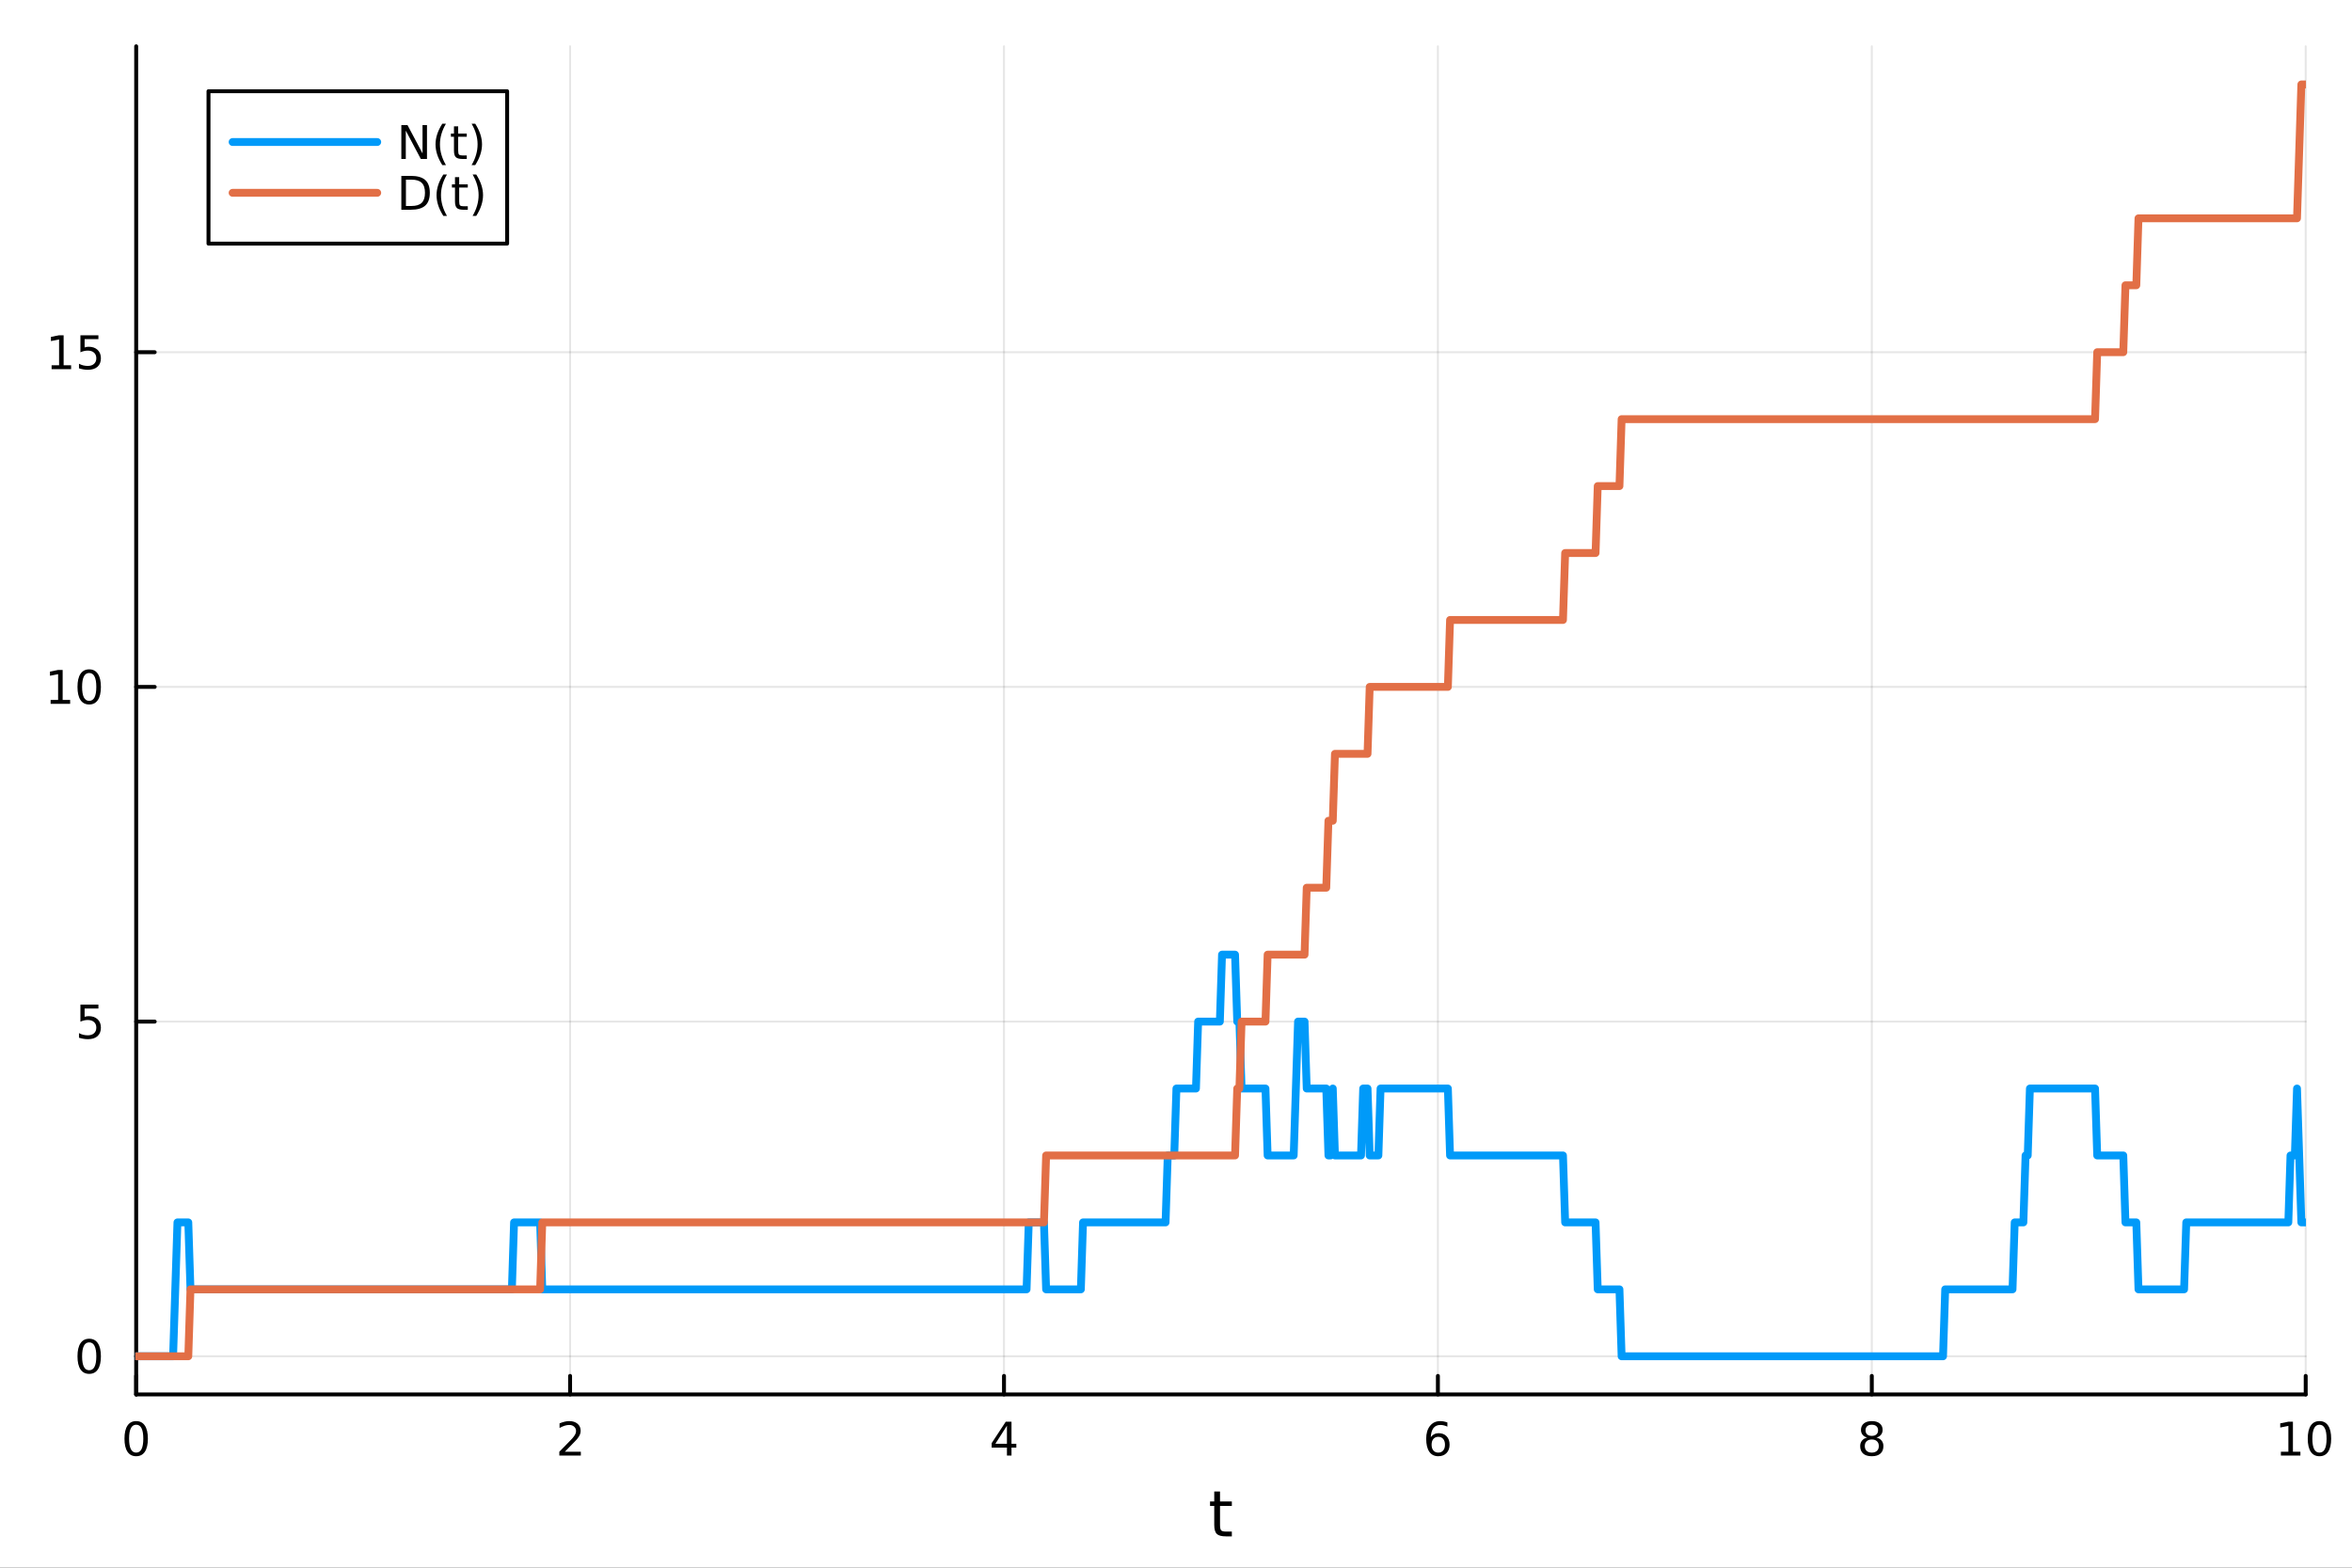 <?xml version="1.0" encoding="utf-8"?>
<svg xmlns="http://www.w3.org/2000/svg" xmlns:xlink="http://www.w3.org/1999/xlink" width="600" height="400" viewBox="0 0 2400 1600">
<rect x="0" y="0" width="2400" height="1600" fill="#333333" stroke="none"/>
<defs>
  <clipPath id="clip130">
    <rect x="0" y="0" width="2400" height="1600"/>
  </clipPath>
</defs>
<path clip-path="url(#clip130)" d="M0 1600 L2400 1600 L2400 0 L0 0  Z" fill="#ffffff" fill-rule="evenodd" fill-opacity="1"/>
<defs>
  <clipPath id="clip131">
    <rect x="480" y="0" width="1681" height="1600"/>
  </clipPath>
</defs>
<path clip-path="url(#clip130)" d="M138.959 1423.18 L2352.76 1423.18 L2352.76 47.244 L138.959 47.244  Z" fill="#ffffff" fill-rule="evenodd" fill-opacity="1"/>
<defs>
  <clipPath id="clip132">
    <rect x="138" y="47" width="2215" height="1377"/>
  </clipPath>
</defs>
<polyline clip-path="url(#clip132)" style="stroke:#000000; stroke-linecap:round; stroke-linejoin:round; stroke-width:2; stroke-opacity:0.1; fill:none" points="138.959,1423.18 138.959,47.244 "/>
<polyline clip-path="url(#clip132)" style="stroke:#000000; stroke-linecap:round; stroke-linejoin:round; stroke-width:2; stroke-opacity:0.1; fill:none" points="581.719,1423.18 581.719,47.244 "/>
<polyline clip-path="url(#clip132)" style="stroke:#000000; stroke-linecap:round; stroke-linejoin:round; stroke-width:2; stroke-opacity:0.1; fill:none" points="1024.48,1423.18 1024.48,47.244 "/>
<polyline clip-path="url(#clip132)" style="stroke:#000000; stroke-linecap:round; stroke-linejoin:round; stroke-width:2; stroke-opacity:0.1; fill:none" points="1467.24,1423.18 1467.24,47.244 "/>
<polyline clip-path="url(#clip132)" style="stroke:#000000; stroke-linecap:round; stroke-linejoin:round; stroke-width:2; stroke-opacity:0.1; fill:none" points="1910,1423.18 1910,47.244 "/>
<polyline clip-path="url(#clip132)" style="stroke:#000000; stroke-linecap:round; stroke-linejoin:round; stroke-width:2; stroke-opacity:0.1; fill:none" points="2352.76,1423.18 2352.76,47.244 "/>
<polyline clip-path="url(#clip132)" style="stroke:#000000; stroke-linecap:round; stroke-linejoin:round; stroke-width:2; stroke-opacity:0.1; fill:none" points="138.959,1384.24 2352.76,1384.24 "/>
<polyline clip-path="url(#clip132)" style="stroke:#000000; stroke-linecap:round; stroke-linejoin:round; stroke-width:2; stroke-opacity:0.1; fill:none" points="138.959,1042.65 2352.76,1042.65 "/>
<polyline clip-path="url(#clip132)" style="stroke:#000000; stroke-linecap:round; stroke-linejoin:round; stroke-width:2; stroke-opacity:0.1; fill:none" points="138.959,701.053 2352.76,701.053 "/>
<polyline clip-path="url(#clip132)" style="stroke:#000000; stroke-linecap:round; stroke-linejoin:round; stroke-width:2; stroke-opacity:0.1; fill:none" points="138.959,359.46 2352.76,359.46 "/>
<polyline clip-path="url(#clip130)" style="stroke:#000000; stroke-linecap:round; stroke-linejoin:round; stroke-width:4; stroke-opacity:1; fill:none" points="138.959,1423.18 2352.76,1423.18 "/>
<polyline clip-path="url(#clip130)" style="stroke:#000000; stroke-linecap:round; stroke-linejoin:round; stroke-width:4; stroke-opacity:1; fill:none" points="138.959,1423.18 138.959,1404.28 "/>
<polyline clip-path="url(#clip130)" style="stroke:#000000; stroke-linecap:round; stroke-linejoin:round; stroke-width:4; stroke-opacity:1; fill:none" points="581.719,1423.18 581.719,1404.28 "/>
<polyline clip-path="url(#clip130)" style="stroke:#000000; stroke-linecap:round; stroke-linejoin:round; stroke-width:4; stroke-opacity:1; fill:none" points="1024.48,1423.18 1024.48,1404.28 "/>
<polyline clip-path="url(#clip130)" style="stroke:#000000; stroke-linecap:round; stroke-linejoin:round; stroke-width:4; stroke-opacity:1; fill:none" points="1467.24,1423.18 1467.24,1404.28 "/>
<polyline clip-path="url(#clip130)" style="stroke:#000000; stroke-linecap:round; stroke-linejoin:round; stroke-width:4; stroke-opacity:1; fill:none" points="1910,1423.18 1910,1404.28 "/>
<polyline clip-path="url(#clip130)" style="stroke:#000000; stroke-linecap:round; stroke-linejoin:round; stroke-width:4; stroke-opacity:1; fill:none" points="2352.76,1423.18 2352.76,1404.28 "/>
<path clip-path="url(#clip130)" d="M138.959 1454.1 Q135.348 1454.1 133.52 1457.66 Q131.714 1461.2 131.714 1468.33 Q131.714 1475.44 133.52 1479.01 Q135.348 1482.55 138.959 1482.55 Q142.594 1482.55 144.399 1479.01 Q146.228 1475.44 146.228 1468.33 Q146.228 1461.2 144.399 1457.66 Q142.594 1454.1 138.959 1454.1 M138.959 1450.39 Q144.77 1450.39 147.825 1455 Q150.904 1459.58 150.904 1468.33 Q150.904 1477.06 147.825 1481.67 Q144.77 1486.25 138.959 1486.25 Q133.149 1486.25 130.071 1481.67 Q127.015 1477.06 127.015 1468.33 Q127.015 1459.58 130.071 1455 Q133.149 1450.39 138.959 1450.39 Z" fill="#000000" fill-rule="nonzero" fill-opacity="1" /><path clip-path="url(#clip130)" d="M576.372 1481.64 L592.691 1481.64 L592.691 1485.58 L570.747 1485.58 L570.747 1481.64 Q573.409 1478.89 577.992 1474.26 Q582.598 1469.61 583.779 1468.27 Q586.024 1465.74 586.904 1464.01 Q587.807 1462.25 587.807 1460.56 Q587.807 1457.8 585.862 1456.07 Q583.941 1454.33 580.839 1454.33 Q578.64 1454.33 576.186 1455.09 Q573.756 1455.86 570.978 1457.41 L570.978 1452.69 Q573.802 1451.55 576.256 1450.97 Q578.709 1450.39 580.747 1450.39 Q586.117 1450.39 589.311 1453.08 Q592.506 1455.77 592.506 1460.26 Q592.506 1462.39 591.696 1464.31 Q590.908 1466.2 588.802 1468.8 Q588.223 1469.47 585.121 1472.69 Q582.02 1475.88 576.372 1481.64 Z" fill="#000000" fill-rule="nonzero" fill-opacity="1" /><path clip-path="url(#clip130)" d="M1027.49 1455.09 L1015.68 1473.54 L1027.49 1473.54 L1027.49 1455.09 M1026.26 1451.02 L1032.14 1451.02 L1032.14 1473.54 L1037.07 1473.54 L1037.07 1477.43 L1032.14 1477.43 L1032.14 1485.58 L1027.49 1485.58 L1027.49 1477.43 L1011.89 1477.43 L1011.89 1472.92 L1026.26 1451.02 Z" fill="#000000" fill-rule="nonzero" fill-opacity="1" /><path clip-path="url(#clip130)" d="M1467.64 1466.44 Q1464.49 1466.44 1462.64 1468.59 Q1460.81 1470.74 1460.81 1474.49 Q1460.81 1478.22 1462.64 1480.39 Q1464.49 1482.55 1467.64 1482.55 Q1470.79 1482.55 1472.62 1480.39 Q1474.47 1478.22 1474.47 1474.49 Q1474.47 1470.74 1472.62 1468.59 Q1470.79 1466.44 1467.64 1466.44 M1476.92 1451.78 L1476.92 1456.04 Q1475.17 1455.21 1473.36 1454.77 Q1471.58 1454.33 1469.82 1454.33 Q1465.19 1454.33 1462.74 1457.45 Q1460.3 1460.58 1459.96 1466.9 Q1461.32 1464.89 1463.38 1463.82 Q1465.44 1462.73 1467.92 1462.73 Q1473.13 1462.73 1476.14 1465.9 Q1479.17 1469.05 1479.17 1474.49 Q1479.17 1479.82 1476.02 1483.03 Q1472.87 1486.25 1467.64 1486.25 Q1461.65 1486.25 1458.48 1481.67 Q1455.3 1477.06 1455.3 1468.33 Q1455.3 1460.14 1459.19 1455.28 Q1463.08 1450.39 1469.63 1450.39 Q1471.39 1450.39 1473.17 1450.74 Q1474.98 1451.09 1476.92 1451.78 Z" fill="#000000" fill-rule="nonzero" fill-opacity="1" /><path clip-path="url(#clip130)" d="M1910 1469.17 Q1906.66 1469.17 1904.74 1470.95 Q1902.84 1472.73 1902.84 1475.86 Q1902.84 1478.98 1904.74 1480.77 Q1906.66 1482.55 1910 1482.55 Q1913.33 1482.55 1915.25 1480.77 Q1917.17 1478.96 1917.17 1475.86 Q1917.17 1472.73 1915.25 1470.95 Q1913.35 1469.17 1910 1469.17 M1905.32 1467.18 Q1902.31 1466.44 1900.62 1464.38 Q1898.96 1462.32 1898.96 1459.35 Q1898.96 1455.21 1901.89 1452.8 Q1904.86 1450.39 1910 1450.39 Q1915.16 1450.39 1918.1 1452.8 Q1921.04 1455.21 1921.04 1459.35 Q1921.04 1462.32 1919.35 1464.38 Q1917.68 1466.44 1914.7 1467.18 Q1918.08 1467.96 1919.95 1470.26 Q1921.85 1472.55 1921.85 1475.86 Q1921.85 1480.88 1918.77 1483.57 Q1915.71 1486.25 1910 1486.25 Q1904.28 1486.25 1901.2 1483.57 Q1898.14 1480.88 1898.14 1475.86 Q1898.14 1472.55 1900.04 1470.26 Q1901.94 1467.96 1905.32 1467.18 M1903.61 1459.79 Q1903.61 1462.48 1905.27 1463.98 Q1906.96 1465.49 1910 1465.49 Q1913.01 1465.49 1914.7 1463.98 Q1916.41 1462.48 1916.41 1459.79 Q1916.41 1457.11 1914.7 1455.6 Q1913.01 1454.1 1910 1454.1 Q1906.96 1454.1 1905.27 1455.6 Q1903.61 1457.11 1903.61 1459.79 Z" fill="#000000" fill-rule="nonzero" fill-opacity="1" /><path clip-path="url(#clip130)" d="M2327.44 1481.64 L2335.08 1481.64 L2335.08 1455.28 L2326.77 1456.95 L2326.77 1452.69 L2335.04 1451.02 L2339.71 1451.02 L2339.71 1481.64 L2347.35 1481.64 L2347.35 1485.58 L2327.44 1485.58 L2327.44 1481.64 Z" fill="#000000" fill-rule="nonzero" fill-opacity="1" /><path clip-path="url(#clip130)" d="M2366.8 1454.1 Q2363.18 1454.1 2361.36 1457.66 Q2359.55 1461.2 2359.55 1468.33 Q2359.55 1475.44 2361.36 1479.01 Q2363.18 1482.55 2366.8 1482.55 Q2370.43 1482.55 2372.23 1479.01 Q2374.06 1475.44 2374.06 1468.33 Q2374.06 1461.2 2372.23 1457.66 Q2370.43 1454.1 2366.8 1454.1 M2366.8 1450.39 Q2372.61 1450.39 2375.66 1455 Q2378.74 1459.58 2378.74 1468.33 Q2378.74 1477.06 2375.66 1481.67 Q2372.61 1486.25 2366.8 1486.25 Q2360.99 1486.25 2357.91 1481.67 Q2354.85 1477.06 2354.85 1468.33 Q2354.85 1459.58 2357.91 1455 Q2360.99 1450.39 2366.8 1450.39 Z" fill="#000000" fill-rule="nonzero" fill-opacity="1" /><path clip-path="url(#clip130)" d="M1244.92 1522.27 L1244.92 1532.4 L1256.98 1532.4 L1256.98 1536.95 L1244.92 1536.95 L1244.92 1556.3 Q1244.92 1560.66 1246.1 1561.9 Q1247.31 1563.14 1250.97 1563.14 L1256.98 1563.14 L1256.98 1568.04 L1250.97 1568.04 Q1244.19 1568.04 1241.61 1565.53 Q1239.03 1562.98 1239.03 1556.3 L1239.03 1536.95 L1234.73 1536.95 L1234.73 1532.4 L1239.03 1532.4 L1239.03 1522.27 L1244.92 1522.27 Z" fill="#000000" fill-rule="nonzero" fill-opacity="1" /><polyline clip-path="url(#clip130)" style="stroke:#000000; stroke-linecap:round; stroke-linejoin:round; stroke-width:4; stroke-opacity:1; fill:none" points="138.959,1423.18 138.959,47.244 "/>
<polyline clip-path="url(#clip130)" style="stroke:#000000; stroke-linecap:round; stroke-linejoin:round; stroke-width:4; stroke-opacity:1; fill:none" points="138.959,1384.24 157.857,1384.24 "/>
<polyline clip-path="url(#clip130)" style="stroke:#000000; stroke-linecap:round; stroke-linejoin:round; stroke-width:4; stroke-opacity:1; fill:none" points="138.959,1042.65 157.857,1042.65 "/>
<polyline clip-path="url(#clip130)" style="stroke:#000000; stroke-linecap:round; stroke-linejoin:round; stroke-width:4; stroke-opacity:1; fill:none" points="138.959,701.053 157.857,701.053 "/>
<polyline clip-path="url(#clip130)" style="stroke:#000000; stroke-linecap:round; stroke-linejoin:round; stroke-width:4; stroke-opacity:1; fill:none" points="138.959,359.46 157.857,359.46 "/>
<path clip-path="url(#clip130)" d="M91.015 1370.04 Q87.404 1370.04 85.575 1373.6 Q83.77 1377.14 83.77 1384.27 Q83.77 1391.38 85.575 1394.94 Q87.404 1398.49 91.015 1398.49 Q94.649 1398.49 96.455 1394.94 Q98.284 1391.38 98.284 1384.27 Q98.284 1377.14 96.455 1373.6 Q94.649 1370.04 91.015 1370.04 M91.015 1366.33 Q96.825 1366.33 99.881 1370.94 Q102.959 1375.52 102.959 1384.27 Q102.959 1393 99.881 1397.61 Q96.825 1402.19 91.015 1402.19 Q85.205 1402.19 82.126 1397.61 Q79.071 1393 79.071 1384.27 Q79.071 1375.52 82.126 1370.94 Q85.205 1366.33 91.015 1366.33 Z" fill="#000000" fill-rule="nonzero" fill-opacity="1" /><path clip-path="url(#clip130)" d="M82.057 1025.37 L100.413 1025.37 L100.413 1029.3 L86.339 1029.3 L86.339 1037.77 Q87.358 1037.43 88.376 1037.26 Q89.395 1037.08 90.413 1037.08 Q96.2 1037.08 99.58 1040.25 Q102.959 1043.42 102.959 1048.84 Q102.959 1054.42 99.487 1057.52 Q96.015 1060.6 89.696 1060.6 Q87.52 1060.6 85.251 1060.23 Q83.006 1059.86 80.598 1059.12 L80.598 1054.42 Q82.682 1055.55 84.904 1056.11 Q87.126 1056.66 89.603 1056.66 Q93.608 1056.66 95.946 1054.56 Q98.284 1052.45 98.284 1048.84 Q98.284 1045.23 95.946 1043.12 Q93.608 1041.01 89.603 1041.01 Q87.728 1041.01 85.853 1041.43 Q84.001 1041.85 82.057 1042.73 L82.057 1025.37 Z" fill="#000000" fill-rule="nonzero" fill-opacity="1" /><path clip-path="url(#clip130)" d="M51.663 714.398 L59.302 714.398 L59.302 688.032 L50.992 689.699 L50.992 685.439 L59.256 683.773 L63.932 683.773 L63.932 714.398 L71.571 714.398 L71.571 718.333 L51.663 718.333 L51.663 714.398 Z" fill="#000000" fill-rule="nonzero" fill-opacity="1" /><path clip-path="url(#clip130)" d="M91.015 686.851 Q87.404 686.851 85.575 690.416 Q83.77 693.958 83.77 701.087 Q83.77 708.194 85.575 711.759 Q87.404 715.3 91.015 715.3 Q94.649 715.3 96.455 711.759 Q98.284 708.194 98.284 701.087 Q98.284 693.958 96.455 690.416 Q94.649 686.851 91.015 686.851 M91.015 683.148 Q96.825 683.148 99.881 687.754 Q102.959 692.337 102.959 701.087 Q102.959 709.814 99.881 714.421 Q96.825 719.004 91.015 719.004 Q85.205 719.004 82.126 714.421 Q79.071 709.814 79.071 701.087 Q79.071 692.337 82.126 687.754 Q85.205 683.148 91.015 683.148 Z" fill="#000000" fill-rule="nonzero" fill-opacity="1" /><path clip-path="url(#clip130)" d="M52.659 372.805 L60.298 372.805 L60.298 346.439 L51.987 348.106 L51.987 343.847 L60.251 342.18 L64.927 342.18 L64.927 372.805 L72.566 372.805 L72.566 376.74 L52.659 376.74 L52.659 372.805 Z" fill="#000000" fill-rule="nonzero" fill-opacity="1" /><path clip-path="url(#clip130)" d="M82.057 342.18 L100.413 342.18 L100.413 346.115 L86.339 346.115 L86.339 354.587 Q87.358 354.24 88.376 354.078 Q89.395 353.893 90.413 353.893 Q96.2 353.893 99.58 357.064 Q102.959 360.235 102.959 365.652 Q102.959 371.231 99.487 374.333 Q96.015 377.411 89.696 377.411 Q87.52 377.411 85.251 377.041 Q83.006 376.67 80.598 375.93 L80.598 371.231 Q82.682 372.365 84.904 372.92 Q87.126 373.476 89.603 373.476 Q93.608 373.476 95.946 371.37 Q98.284 369.263 98.284 365.652 Q98.284 362.041 95.946 359.934 Q93.608 357.828 89.603 357.828 Q87.728 357.828 85.853 358.245 Q84.001 358.661 82.057 359.541 L82.057 342.18 Z" fill="#000000" fill-rule="nonzero" fill-opacity="1" /><polyline clip-path="url(#clip132)" style="stroke:#009af9; stroke-linecap:round; stroke-linejoin:round; stroke-width:8; stroke-opacity:1; fill:none" points="138.959,1384.24 141.175,1384.24 143.391,1384.24 145.607,1384.24 147.823,1384.24 150.04,1384.24 152.256,1384.24 154.472,1384.24 156.688,1384.24 158.904,1384.24 161.12,1384.24 163.336,1384.24 165.552,1384.24 167.768,1384.24 169.984,1384.24 172.2,1384.24 174.416,1384.24 176.632,1384.24 178.848,1315.92 181.064,1247.6 183.28,1247.6 185.496,1247.6 187.712,1247.6 189.928,1247.6 192.144,1247.6 194.36,1315.92 196.576,1315.92 198.792,1315.92 201.008,1315.92 203.224,1315.92 205.44,1315.92 207.656,1315.92 209.872,1315.92 212.088,1315.92 214.304,1315.92 216.52,1315.92 218.736,1315.92 220.952,1315.92 223.168,1315.92 225.384,1315.92 227.6,1315.92 229.816,1315.92 232.032,1315.92 234.248,1315.92 236.464,1315.92 238.68,1315.92 240.896,1315.92 243.112,1315.92 245.328,1315.92 247.544,1315.92 249.76,1315.92 251.976,1315.92 254.192,1315.92 256.408,1315.92 258.624,1315.92 260.84,1315.92 263.056,1315.92 265.272,1315.92 267.488,1315.92 269.704,1315.92 271.92,1315.92 274.136,1315.92 276.352,1315.92 278.568,1315.92 280.784,1315.92 283,1315.92 285.216,1315.92 287.432,1315.92 289.648,1315.92 291.864,1315.92 294.08,1315.92 296.296,1315.92 298.512,1315.92 300.728,1315.92 302.944,1315.92 305.16,1315.92 307.376,1315.92 309.592,1315.92 311.808,1315.92 314.024,1315.92 316.24,1315.92 318.456,1315.92 320.672,1315.92 322.888,1315.92 325.104,1315.92 327.321,1315.92 329.537,1315.92 331.753,1315.92 333.969,1315.92 336.185,1315.92 338.401,1315.92 340.617,1315.92 342.833,1315.92 345.049,1315.92 347.265,1315.92 349.481,1315.92 351.697,1315.92 353.913,1315.92 356.129,1315.92 358.345,1315.92 360.561,1315.92 362.777,1315.92 364.993,1315.92 367.209,1315.92 369.425,1315.92 371.641,1315.92 373.857,1315.92 376.073,1315.92 378.289,1315.92 380.505,1315.92 382.721,1315.92 384.937,1315.92 387.153,1315.92 389.369,1315.92 391.585,1315.92 393.801,1315.92 396.017,1315.92 398.233,1315.92 400.449,1315.92 402.665,1315.92 404.881,1315.92 407.097,1315.92 409.313,1315.92 411.529,1315.92 413.745,1315.92 415.961,1315.92 418.177,1315.92 420.393,1315.92 422.609,1315.92 424.825,1315.92 427.041,1315.92 429.257,1315.92 431.473,1315.92 433.689,1315.92 435.905,1315.92 438.121,1315.92 440.337,1315.92 442.553,1315.92 444.769,1315.92 446.985,1315.92 449.201,1315.92 451.417,1315.92 453.633,1315.92 455.849,1315.92 458.065,1315.92 460.281,1315.92 462.497,1315.92 464.713,1315.92 466.929,1315.92 469.145,1315.92 471.361,1315.92 473.577,1315.92 475.793,1315.92 478.009,1315.92 480.225,1315.92 482.441,1315.92 484.657,1315.92 486.873,1315.92 489.089,1315.92 491.305,1315.92 493.521,1315.92 495.737,1315.92 497.953,1315.92 500.169,1315.92 502.385,1315.92 504.601,1315.92 506.818,1315.92 509.034,1315.92 511.25,1315.92 513.466,1315.92 515.682,1315.92 517.898,1315.92 520.114,1315.92 522.33,1315.92 524.546,1247.6 526.762,1247.6 528.978,1247.6 531.194,1247.6 533.41,1247.6 535.626,1247.6 537.842,1247.6 540.058,1247.6 542.274,1247.6 544.49,1247.6 546.706,1247.6 548.922,1247.6 551.138,1247.6 553.354,1315.92 555.57,1315.92 557.786,1315.92 560.002,1315.92 562.218,1315.92 564.434,1315.92 566.65,1315.92 568.866,1315.92 571.082,1315.92 573.298,1315.92 575.514,1315.92 577.73,1315.92 579.946,1315.92 582.162,1315.92 584.378,1315.92 586.594,1315.92 588.81,1315.92 591.026,1315.92 593.242,1315.92 595.458,1315.92 597.674,1315.92 599.89,1315.92 602.106,1315.92 604.322,1315.92 606.538,1315.92 608.754,1315.92 610.97,1315.92 613.186,1315.92 615.402,1315.92 617.618,1315.92 619.834,1315.92 622.05,1315.92 624.266,1315.92 626.482,1315.92 628.698,1315.92 630.914,1315.92 633.13,1315.92 635.346,1315.92 637.562,1315.92 639.778,1315.92 641.994,1315.92 644.21,1315.92 646.426,1315.92 648.642,1315.92 650.858,1315.92 653.074,1315.92 655.29,1315.92 657.506,1315.92 659.722,1315.92 661.938,1315.92 664.154,1315.92 666.37,1315.92 668.586,1315.92 670.802,1315.92 673.018,1315.92 675.234,1315.92 677.45,1315.92 679.666,1315.92 681.882,1315.92 684.099,1315.92 686.315,1315.92 688.531,1315.92 690.747,1315.92 692.963,1315.92 695.179,1315.92 697.395,1315.92 699.611,1315.92 701.827,1315.92 704.043,1315.92 706.259,1315.92 708.475,1315.92 710.691,1315.92 712.907,1315.92 715.123,1315.92 717.339,1315.92 719.555,1315.92 721.771,1315.92 723.987,1315.92 726.203,1315.92 728.419,1315.92 730.635,1315.92 732.851,1315.92 735.067,1315.92 737.283,1315.92 739.499,1315.92 741.715,1315.92 743.931,1315.92 746.147,1315.92 748.363,1315.92 750.579,1315.92 752.795,1315.92 755.011,1315.92 757.227,1315.92 759.443,1315.92 761.659,1315.92 763.875,1315.92 766.091,1315.92 768.307,1315.92 770.523,1315.92 772.739,1315.92 774.955,1315.92 777.171,1315.92 779.387,1315.92 781.603,1315.92 783.819,1315.92 786.035,1315.92 788.251,1315.92 790.467,1315.92 792.683,1315.92 794.899,1315.92 797.115,1315.92 799.331,1315.92 801.547,1315.92 803.763,1315.92 805.979,1315.92 808.195,1315.92 810.411,1315.92 812.627,1315.92 814.843,1315.92 817.059,1315.92 819.275,1315.92 821.491,1315.92 823.707,1315.92 825.923,1315.92 828.139,1315.92 830.355,1315.92 832.571,1315.92 834.787,1315.92 837.003,1315.92 839.219,1315.92 841.435,1315.92 843.651,1315.92 845.867,1315.92 848.083,1315.92 850.299,1315.92 852.515,1315.92 854.731,1315.92 856.947,1315.92 859.163,1315.92 861.38,1315.92 863.596,1315.92 865.812,1315.92 868.028,1315.92 870.244,1315.92 872.46,1315.92 874.676,1315.92 876.892,1315.92 879.108,1315.92 881.324,1315.92 883.54,1315.92 885.756,1315.92 887.972,1315.92 890.188,1315.92 892.404,1315.92 894.62,1315.92 896.836,1315.92 899.052,1315.92 901.268,1315.92 903.484,1315.92 905.7,1315.92 907.916,1315.92 910.132,1315.92 912.348,1315.92 914.564,1315.92 916.78,1315.92 918.996,1315.92 921.212,1315.92 923.428,1315.92 925.644,1315.92 927.86,1315.92 930.076,1315.92 932.292,1315.92 934.508,1315.92 936.724,1315.92 938.94,1315.92 941.156,1315.92 943.372,1315.92 945.588,1315.92 947.804,1315.92 950.02,1315.92 952.236,1315.92 954.452,1315.92 956.668,1315.92 958.884,1315.92 961.1,1315.92 963.316,1315.92 965.532,1315.92 967.748,1315.92 969.964,1315.92 972.18,1315.92 974.396,1315.92 976.612,1315.92 978.828,1315.92 981.044,1315.92 983.26,1315.92 985.476,1315.92 987.692,1315.92 989.908,1315.92 992.124,1315.92 994.34,1315.92 996.556,1315.92 998.772,1315.92 1000.99,1315.92 1003.2,1315.92 1005.42,1315.92 1007.64,1315.92 1009.85,1315.92 1012.07,1315.92 1014.28,1315.92 1016.5,1315.92 1018.72,1315.92 1020.93,1315.92 1023.15,1315.92 1025.36,1315.92 1027.58,1315.92 1029.8,1315.92 1032.01,1315.92 1034.23,1315.92 1036.44,1315.92 1038.66,1315.92 1040.88,1315.92 1043.09,1315.92 1045.31,1315.92 1047.52,1315.92 1049.74,1247.6 1051.96,1247.6 1054.17,1247.6 1056.39,1247.6 1058.6,1247.6 1060.82,1247.6 1063.04,1247.6 1065.25,1247.6 1067.47,1315.92 1069.68,1315.92 1071.9,1315.92 1074.12,1315.92 1076.33,1315.92 1078.55,1315.92 1080.76,1315.92 1082.98,1315.92 1085.2,1315.92 1087.41,1315.92 1089.63,1315.92 1091.84,1315.92 1094.06,1315.92 1096.28,1315.92 1098.49,1315.92 1100.71,1315.92 1102.92,1315.92 1105.14,1247.6 1107.36,1247.6 1109.57,1247.6 1111.79,1247.6 1114,1247.6 1116.22,1247.6 1118.44,1247.6 1120.65,1247.6 1122.87,1247.6 1125.08,1247.6 1127.3,1247.6 1129.52,1247.6 1131.73,1247.6 1133.95,1247.6 1136.17,1247.6 1138.38,1247.6 1140.6,1247.6 1142.81,1247.6 1145.03,1247.6 1147.25,1247.6 1149.46,1247.6 1151.68,1247.6 1153.89,1247.6 1156.11,1247.6 1158.33,1247.6 1160.54,1247.6 1162.76,1247.6 1164.97,1247.6 1167.19,1247.6 1169.41,1247.6 1171.62,1247.6 1173.84,1247.6 1176.05,1247.6 1178.27,1247.6 1180.49,1247.6 1182.7,1247.6 1184.92,1247.6 1187.13,1247.6 1189.35,1247.6 1191.57,1179.28 1193.78,1179.28 1196,1179.28 1198.21,1179.28 1200.43,1110.96 1202.65,1110.96 1204.86,1110.96 1207.08,1110.96 1209.29,1110.96 1211.51,1110.96 1213.73,1110.96 1215.94,1110.96 1218.16,1110.96 1220.37,1110.96 1222.59,1042.65 1224.81,1042.65 1227.02,1042.65 1229.24,1042.65 1231.45,1042.65 1233.67,1042.65 1235.89,1042.65 1238.1,1042.65 1240.32,1042.65 1242.53,1042.65 1244.75,1042.65 1246.97,974.327 1249.18,974.327 1251.4,974.327 1253.61,974.327 1255.83,974.327 1258.05,974.327 1260.26,974.327 1262.48,1042.65 1264.69,1042.65 1266.91,1110.96 1269.13,1110.96 1271.34,1110.96 1273.56,1110.96 1275.77,1110.96 1277.99,1110.96 1280.21,1110.96 1282.42,1110.96 1284.64,1110.96 1286.85,1110.96 1289.07,1110.96 1291.29,1110.96 1293.5,1179.28 1295.72,1179.28 1297.93,1179.28 1300.15,1179.28 1302.37,1179.28 1304.58,1179.28 1306.8,1179.28 1309.01,1179.28 1311.23,1179.28 1313.45,1179.28 1315.66,1179.28 1317.88,1179.28 1320.09,1179.28 1322.31,1110.96 1324.53,1042.65 1326.74,1042.65 1328.96,1042.65 1331.17,1042.65 1333.39,1110.96 1335.61,1110.96 1337.82,1110.96 1340.04,1110.96 1342.25,1110.96 1344.47,1110.96 1346.69,1110.96 1348.9,1110.96 1351.12,1110.96 1353.33,1110.96 1355.55,1179.28 1357.77,1179.28 1359.98,1110.96 1362.2,1179.28 1364.41,1179.28 1366.63,1179.28 1368.85,1179.28 1371.06,1179.28 1373.28,1179.28 1375.49,1179.28 1377.71,1179.28 1379.93,1179.28 1382.14,1179.28 1384.36,1179.28 1386.57,1179.28 1388.79,1179.28 1391.01,1110.96 1393.22,1110.96 1395.44,1110.96 1397.65,1179.28 1399.87,1179.28 1402.09,1179.28 1404.3,1179.28 1406.52,1179.28 1408.73,1110.96 1410.95,1110.96 1413.17,1110.96 1415.38,1110.96 1417.6,1110.96 1419.81,1110.96 1422.03,1110.96 1424.25,1110.96 1426.46,1110.96 1428.68,1110.96 1430.89,1110.96 1433.11,1110.96 1435.33,1110.96 1437.54,1110.96 1439.76,1110.96 1441.97,1110.96 1444.19,1110.96 1446.41,1110.96 1448.62,1110.96 1450.84,1110.96 1453.05,1110.96 1455.27,1110.96 1457.49,1110.96 1459.7,1110.96 1461.92,1110.96 1464.13,1110.96 1466.35,1110.96 1468.57,1110.96 1470.78,1110.96 1473,1110.96 1475.21,1110.96 1477.43,1110.96 1479.65,1179.28 1481.86,1179.28 1484.08,1179.28 1486.3,1179.28 1488.51,1179.28 1490.73,1179.28 1492.94,1179.28 1495.16,1179.28 1497.38,1179.28 1499.59,1179.28 1501.81,1179.28 1504.02,1179.28 1506.24,1179.28 1508.46,1179.28 1510.67,1179.28 1512.89,1179.28 1515.1,1179.28 1517.32,1179.28 1519.54,1179.28 1521.75,1179.28 1523.97,1179.28 1526.18,1179.28 1528.4,1179.28 1530.62,1179.28 1532.83,1179.28 1535.05,1179.28 1537.26,1179.28 1539.48,1179.28 1541.7,1179.28 1543.91,1179.28 1546.13,1179.28 1548.34,1179.28 1550.56,1179.28 1552.78,1179.28 1554.99,1179.28 1557.21,1179.28 1559.42,1179.28 1561.64,1179.28 1563.86,1179.28 1566.07,1179.28 1568.29,1179.28 1570.5,1179.28 1572.72,1179.28 1574.94,1179.28 1577.15,1179.28 1579.37,1179.28 1581.58,1179.28 1583.8,1179.28 1586.02,1179.28 1588.23,1179.28 1590.45,1179.28 1592.66,1179.28 1594.88,1179.28 1597.1,1247.6 1599.31,1247.6 1601.53,1247.6 1603.74,1247.6 1605.96,1247.6 1608.18,1247.6 1610.39,1247.6 1612.61,1247.6 1614.82,1247.6 1617.04,1247.6 1619.26,1247.6 1621.47,1247.6 1623.69,1247.6 1625.9,1247.6 1628.12,1247.6 1630.34,1315.92 1632.55,1315.92 1634.77,1315.92 1636.98,1315.92 1639.2,1315.92 1641.42,1315.92 1643.63,1315.92 1645.85,1315.92 1648.06,1315.92 1650.28,1315.92 1652.5,1315.92 1654.71,1384.24 1656.93,1384.24 1659.14,1384.24 1661.36,1384.24 1663.58,1384.24 1665.79,1384.24 1668.01,1384.24 1670.22,1384.24 1672.44,1384.24 1674.66,1384.24 1676.87,1384.24 1679.09,1384.24 1681.3,1384.24 1683.52,1384.24 1685.74,1384.24 1687.95,1384.24 1690.17,1384.24 1692.38,1384.24 1694.6,1384.24 1696.82,1384.24 1699.03,1384.24 1701.25,1384.24 1703.46,1384.24 1705.68,1384.24 1707.9,1384.24 1710.11,1384.24 1712.33,1384.24 1714.54,1384.24 1716.76,1384.24 1718.98,1384.24 1721.19,1384.24 1723.41,1384.24 1725.62,1384.24 1727.84,1384.24 1730.06,1384.24 1732.27,1384.24 1734.49,1384.24 1736.7,1384.24 1738.92,1384.24 1741.14,1384.24 1743.35,1384.24 1745.57,1384.24 1747.78,1384.24 1750,1384.24 1752.22,1384.24 1754.43,1384.24 1756.65,1384.24 1758.86,1384.24 1761.08,1384.24 1763.3,1384.24 1765.51,1384.24 1767.73,1384.24 1769.94,1384.24 1772.16,1384.24 1774.38,1384.24 1776.59,1384.24 1778.81,1384.24 1781.02,1384.24 1783.24,1384.24 1785.46,1384.24 1787.67,1384.24 1789.89,1384.24 1792.1,1384.24 1794.32,1384.24 1796.54,1384.24 1798.75,1384.24 1800.97,1384.24 1803.18,1384.24 1805.4,1384.24 1807.62,1384.24 1809.83,1384.24 1812.05,1384.24 1814.26,1384.24 1816.48,1384.24 1818.7,1384.24 1820.91,1384.24 1823.13,1384.24 1825.34,1384.24 1827.56,1384.24 1829.78,1384.24 1831.99,1384.24 1834.21,1384.24 1836.42,1384.24 1838.64,1384.24 1840.86,1384.24 1843.07,1384.24 1845.29,1384.24 1847.51,1384.24 1849.72,1384.24 1851.94,1384.24 1854.15,1384.24 1856.37,1384.24 1858.59,1384.24 1860.8,1384.24 1863.02,1384.24 1865.23,1384.24 1867.45,1384.24 1869.67,1384.24 1871.88,1384.24 1874.1,1384.24 1876.31,1384.24 1878.53,1384.24 1880.75,1384.24 1882.96,1384.24 1885.18,1384.24 1887.39,1384.24 1889.61,1384.24 1891.83,1384.24 1894.04,1384.24 1896.26,1384.24 1898.47,1384.24 1900.69,1384.24 1902.91,1384.24 1905.12,1384.24 1907.34,1384.24 1909.55,1384.24 1911.77,1384.24 1913.99,1384.24 1916.2,1384.24 1918.42,1384.24 1920.63,1384.24 1922.85,1384.24 1925.07,1384.24 1927.28,1384.24 1929.5,1384.24 1931.71,1384.24 1933.93,1384.24 1936.15,1384.24 1938.36,1384.24 1940.58,1384.24 1942.79,1384.24 1945.01,1384.24 1947.23,1384.24 1949.44,1384.24 1951.66,1384.24 1953.87,1384.24 1956.09,1384.24 1958.31,1384.24 1960.52,1384.24 1962.74,1384.24 1964.95,1384.24 1967.17,1384.24 1969.39,1384.24 1971.6,1384.24 1973.82,1384.24 1976.03,1384.24 1978.25,1384.24 1980.47,1384.24 1982.68,1384.24 1984.9,1315.92 1987.11,1315.92 1989.33,1315.92 1991.55,1315.92 1993.76,1315.92 1995.98,1315.92 1998.19,1315.92 2000.41,1315.92 2002.63,1315.92 2004.84,1315.92 2007.06,1315.92 2009.27,1315.92 2011.49,1315.92 2013.71,1315.92 2015.92,1315.92 2018.14,1315.92 2020.35,1315.92 2022.57,1315.92 2024.79,1315.92 2027,1315.92 2029.22,1315.92 2031.43,1315.92 2033.65,1315.92 2035.87,1315.92 2038.08,1315.92 2040.3,1315.92 2042.51,1315.92 2044.73,1315.92 2046.95,1315.92 2049.16,1315.92 2051.38,1315.92 2053.59,1315.92 2055.81,1247.6 2058.03,1247.6 2060.24,1247.6 2062.46,1247.6 2064.67,1247.6 2066.89,1179.28 2069.11,1179.28 2071.32,1110.96 2073.54,1110.96 2075.75,1110.96 2077.97,1110.96 2080.19,1110.96 2082.4,1110.96 2084.62,1110.96 2086.83,1110.96 2089.05,1110.96 2091.27,1110.96 2093.48,1110.96 2095.7,1110.96 2097.91,1110.96 2100.13,1110.96 2102.35,1110.96 2104.56,1110.96 2106.78,1110.96 2108.99,1110.96 2111.21,1110.96 2113.43,1110.96 2115.64,1110.96 2117.86,1110.96 2120.07,1110.96 2122.29,1110.96 2124.51,1110.96 2126.72,1110.96 2128.94,1110.96 2131.15,1110.96 2133.37,1110.96 2135.59,1110.96 2137.8,1110.96 2140.02,1179.28 2142.23,1179.28 2144.45,1179.28 2146.67,1179.28 2148.88,1179.28 2151.1,1179.28 2153.31,1179.28 2155.53,1179.28 2157.75,1179.28 2159.96,1179.28 2162.18,1179.28 2164.39,1179.28 2166.61,1179.28 2168.83,1247.6 2171.04,1247.6 2173.26,1247.6 2175.47,1247.6 2177.69,1247.6 2179.91,1247.6 2182.12,1315.92 2184.34,1315.92 2186.55,1315.92 2188.77,1315.92 2190.99,1315.92 2193.2,1315.92 2195.42,1315.92 2197.64,1315.92 2199.85,1315.92 2202.07,1315.92 2204.28,1315.92 2206.5,1315.92 2208.72,1315.92 2210.93,1315.92 2213.15,1315.92 2215.36,1315.92 2217.58,1315.92 2219.8,1315.92 2222.01,1315.92 2224.23,1315.92 2226.44,1315.92 2228.66,1315.92 2230.88,1247.6 2233.09,1247.6 2235.31,1247.6 2237.52,1247.6 2239.74,1247.6 2241.96,1247.6 2244.17,1247.6 2246.39,1247.6 2248.6,1247.6 2250.82,1247.6 2253.04,1247.6 2255.25,1247.6 2257.47,1247.6 2259.68,1247.6 2261.9,1247.6 2264.12,1247.6 2266.33,1247.6 2268.55,1247.6 2270.76,1247.6 2272.98,1247.6 2275.2,1247.6 2277.41,1247.6 2279.63,1247.6 2281.84,1247.6 2284.06,1247.6 2286.28,1247.6 2288.49,1247.6 2290.71,1247.6 2292.92,1247.6 2295.14,1247.6 2297.36,1247.6 2299.57,1247.6 2301.79,1247.6 2304,1247.6 2306.22,1247.6 2308.44,1247.6 2310.65,1247.6 2312.87,1247.6 2315.08,1247.6 2317.3,1247.6 2319.52,1247.6 2321.73,1247.6 2323.95,1247.6 2326.16,1247.6 2328.38,1247.6 2330.6,1247.6 2332.81,1247.6 2335.03,1247.6 2337.24,1179.28 2339.46,1179.28 2341.68,1179.28 2343.89,1110.96 2346.11,1179.28 2348.32,1247.6 2350.54,1247.6 2352.76,1247.6 "/>
<polyline clip-path="url(#clip132)" style="stroke:#e26f46; stroke-linecap:round; stroke-linejoin:round; stroke-width:8; stroke-opacity:1; fill:none" points="138.959,1384.24 141.175,1384.24 143.391,1384.24 145.607,1384.24 147.823,1384.24 150.04,1384.24 152.256,1384.24 154.472,1384.24 156.688,1384.24 158.904,1384.24 161.12,1384.24 163.336,1384.24 165.552,1384.24 167.768,1384.24 169.984,1384.24 172.2,1384.24 174.416,1384.24 176.632,1384.24 178.848,1384.24 181.064,1384.24 183.28,1384.24 185.496,1384.24 187.712,1384.24 189.928,1384.24 192.144,1384.24 194.36,1315.92 196.576,1315.92 198.792,1315.92 201.008,1315.92 203.224,1315.92 205.44,1315.92 207.656,1315.92 209.872,1315.92 212.088,1315.92 214.304,1315.92 216.52,1315.92 218.736,1315.92 220.952,1315.92 223.168,1315.92 225.384,1315.92 227.6,1315.92 229.816,1315.92 232.032,1315.92 234.248,1315.92 236.464,1315.92 238.68,1315.92 240.896,1315.92 243.112,1315.92 245.328,1315.92 247.544,1315.92 249.76,1315.92 251.976,1315.92 254.192,1315.92 256.408,1315.92 258.624,1315.92 260.84,1315.92 263.056,1315.92 265.272,1315.92 267.488,1315.92 269.704,1315.92 271.92,1315.92 274.136,1315.92 276.352,1315.92 278.568,1315.92 280.784,1315.92 283,1315.92 285.216,1315.92 287.432,1315.92 289.648,1315.92 291.864,1315.92 294.08,1315.92 296.296,1315.92 298.512,1315.92 300.728,1315.92 302.944,1315.92 305.16,1315.92 307.376,1315.92 309.592,1315.92 311.808,1315.92 314.024,1315.92 316.24,1315.92 318.456,1315.92 320.672,1315.92 322.888,1315.92 325.104,1315.92 327.321,1315.92 329.537,1315.92 331.753,1315.92 333.969,1315.92 336.185,1315.92 338.401,1315.92 340.617,1315.92 342.833,1315.92 345.049,1315.92 347.265,1315.92 349.481,1315.92 351.697,1315.92 353.913,1315.92 356.129,1315.92 358.345,1315.92 360.561,1315.92 362.777,1315.92 364.993,1315.92 367.209,1315.92 369.425,1315.92 371.641,1315.92 373.857,1315.92 376.073,1315.92 378.289,1315.92 380.505,1315.92 382.721,1315.92 384.937,1315.92 387.153,1315.92 389.369,1315.92 391.585,1315.92 393.801,1315.92 396.017,1315.92 398.233,1315.92 400.449,1315.92 402.665,1315.92 404.881,1315.92 407.097,1315.92 409.313,1315.92 411.529,1315.92 413.745,1315.92 415.961,1315.92 418.177,1315.92 420.393,1315.92 422.609,1315.92 424.825,1315.92 427.041,1315.92 429.257,1315.92 431.473,1315.92 433.689,1315.92 435.905,1315.92 438.121,1315.92 440.337,1315.92 442.553,1315.92 444.769,1315.92 446.985,1315.92 449.201,1315.92 451.417,1315.92 453.633,1315.92 455.849,1315.92 458.065,1315.92 460.281,1315.92 462.497,1315.92 464.713,1315.92 466.929,1315.92 469.145,1315.92 471.361,1315.92 473.577,1315.92 475.793,1315.92 478.009,1315.92 480.225,1315.92 482.441,1315.92 484.657,1315.92 486.873,1315.92 489.089,1315.92 491.305,1315.92 493.521,1315.92 495.737,1315.92 497.953,1315.92 500.169,1315.92 502.385,1315.92 504.601,1315.92 506.818,1315.92 509.034,1315.92 511.25,1315.92 513.466,1315.92 515.682,1315.92 517.898,1315.92 520.114,1315.92 522.33,1315.92 524.546,1315.92 526.762,1315.92 528.978,1315.92 531.194,1315.92 533.41,1315.92 535.626,1315.92 537.842,1315.92 540.058,1315.92 542.274,1315.92 544.49,1315.92 546.706,1315.92 548.922,1315.92 551.138,1315.92 553.354,1247.6 555.57,1247.6 557.786,1247.6 560.002,1247.6 562.218,1247.6 564.434,1247.6 566.65,1247.6 568.866,1247.6 571.082,1247.6 573.298,1247.6 575.514,1247.6 577.73,1247.6 579.946,1247.6 582.162,1247.6 584.378,1247.6 586.594,1247.6 588.81,1247.6 591.026,1247.6 593.242,1247.6 595.458,1247.6 597.674,1247.6 599.89,1247.6 602.106,1247.6 604.322,1247.6 606.538,1247.6 608.754,1247.6 610.97,1247.6 613.186,1247.6 615.402,1247.6 617.618,1247.6 619.834,1247.6 622.05,1247.6 624.266,1247.6 626.482,1247.6 628.698,1247.6 630.914,1247.6 633.13,1247.6 635.346,1247.6 637.562,1247.6 639.778,1247.6 641.994,1247.6 644.21,1247.6 646.426,1247.6 648.642,1247.6 650.858,1247.6 653.074,1247.6 655.29,1247.6 657.506,1247.6 659.722,1247.6 661.938,1247.6 664.154,1247.6 666.37,1247.6 668.586,1247.6 670.802,1247.6 673.018,1247.6 675.234,1247.6 677.45,1247.6 679.666,1247.6 681.882,1247.6 684.099,1247.6 686.315,1247.6 688.531,1247.6 690.747,1247.6 692.963,1247.6 695.179,1247.6 697.395,1247.6 699.611,1247.6 701.827,1247.6 704.043,1247.6 706.259,1247.6 708.475,1247.6 710.691,1247.6 712.907,1247.6 715.123,1247.6 717.339,1247.6 719.555,1247.6 721.771,1247.6 723.987,1247.6 726.203,1247.6 728.419,1247.6 730.635,1247.6 732.851,1247.6 735.067,1247.6 737.283,1247.6 739.499,1247.6 741.715,1247.6 743.931,1247.6 746.147,1247.6 748.363,1247.6 750.579,1247.6 752.795,1247.6 755.011,1247.6 757.227,1247.6 759.443,1247.6 761.659,1247.6 763.875,1247.6 766.091,1247.6 768.307,1247.6 770.523,1247.6 772.739,1247.6 774.955,1247.6 777.171,1247.6 779.387,1247.6 781.603,1247.6 783.819,1247.6 786.035,1247.6 788.251,1247.6 790.467,1247.6 792.683,1247.6 794.899,1247.6 797.115,1247.6 799.331,1247.6 801.547,1247.6 803.763,1247.6 805.979,1247.6 808.195,1247.6 810.411,1247.6 812.627,1247.6 814.843,1247.6 817.059,1247.6 819.275,1247.6 821.491,1247.6 823.707,1247.6 825.923,1247.6 828.139,1247.6 830.355,1247.6 832.571,1247.6 834.787,1247.6 837.003,1247.6 839.219,1247.6 841.435,1247.6 843.651,1247.6 845.867,1247.6 848.083,1247.6 850.299,1247.6 852.515,1247.6 854.731,1247.6 856.947,1247.6 859.163,1247.6 861.38,1247.6 863.596,1247.6 865.812,1247.6 868.028,1247.6 870.244,1247.6 872.46,1247.6 874.676,1247.6 876.892,1247.6 879.108,1247.6 881.324,1247.6 883.54,1247.6 885.756,1247.6 887.972,1247.6 890.188,1247.6 892.404,1247.6 894.62,1247.6 896.836,1247.6 899.052,1247.6 901.268,1247.6 903.484,1247.6 905.7,1247.6 907.916,1247.6 910.132,1247.6 912.348,1247.6 914.564,1247.6 916.78,1247.6 918.996,1247.6 921.212,1247.6 923.428,1247.6 925.644,1247.6 927.86,1247.6 930.076,1247.6 932.292,1247.6 934.508,1247.6 936.724,1247.6 938.94,1247.6 941.156,1247.6 943.372,1247.6 945.588,1247.6 947.804,1247.6 950.02,1247.6 952.236,1247.6 954.452,1247.6 956.668,1247.6 958.884,1247.6 961.1,1247.6 963.316,1247.6 965.532,1247.6 967.748,1247.6 969.964,1247.6 972.18,1247.6 974.396,1247.6 976.612,1247.6 978.828,1247.6 981.044,1247.6 983.26,1247.6 985.476,1247.6 987.692,1247.6 989.908,1247.6 992.124,1247.6 994.34,1247.6 996.556,1247.6 998.772,1247.6 1000.99,1247.6 1003.2,1247.6 1005.42,1247.6 1007.64,1247.6 1009.85,1247.6 1012.07,1247.6 1014.28,1247.6 1016.5,1247.6 1018.72,1247.6 1020.93,1247.6 1023.15,1247.6 1025.36,1247.6 1027.58,1247.6 1029.8,1247.6 1032.01,1247.6 1034.23,1247.6 1036.44,1247.6 1038.66,1247.6 1040.88,1247.6 1043.09,1247.6 1045.31,1247.6 1047.52,1247.6 1049.74,1247.6 1051.96,1247.6 1054.17,1247.6 1056.39,1247.6 1058.6,1247.6 1060.82,1247.6 1063.04,1247.6 1065.25,1247.6 1067.47,1179.28 1069.68,1179.28 1071.9,1179.28 1074.12,1179.28 1076.33,1179.28 1078.55,1179.28 1080.76,1179.28 1082.98,1179.28 1085.2,1179.28 1087.41,1179.28 1089.63,1179.28 1091.84,1179.28 1094.06,1179.28 1096.28,1179.28 1098.49,1179.28 1100.71,1179.28 1102.92,1179.28 1105.14,1179.28 1107.36,1179.28 1109.57,1179.28 1111.79,1179.28 1114,1179.28 1116.22,1179.28 1118.44,1179.28 1120.65,1179.28 1122.87,1179.28 1125.08,1179.28 1127.3,1179.28 1129.52,1179.28 1131.73,1179.28 1133.95,1179.28 1136.17,1179.28 1138.38,1179.28 1140.6,1179.28 1142.81,1179.28 1145.03,1179.28 1147.25,1179.28 1149.46,1179.28 1151.68,1179.28 1153.89,1179.28 1156.11,1179.28 1158.33,1179.28 1160.54,1179.28 1162.76,1179.28 1164.97,1179.28 1167.19,1179.28 1169.41,1179.28 1171.62,1179.28 1173.84,1179.28 1176.05,1179.28 1178.27,1179.28 1180.49,1179.28 1182.7,1179.28 1184.92,1179.28 1187.13,1179.28 1189.35,1179.28 1191.57,1179.28 1193.78,1179.28 1196,1179.28 1198.21,1179.28 1200.43,1179.28 1202.65,1179.28 1204.86,1179.28 1207.08,1179.28 1209.29,1179.28 1211.51,1179.28 1213.73,1179.28 1215.94,1179.28 1218.16,1179.28 1220.37,1179.28 1222.59,1179.28 1224.81,1179.28 1227.02,1179.28 1229.24,1179.28 1231.45,1179.28 1233.67,1179.28 1235.89,1179.28 1238.1,1179.28 1240.32,1179.28 1242.53,1179.28 1244.75,1179.28 1246.97,1179.28 1249.18,1179.28 1251.4,1179.28 1253.61,1179.28 1255.83,1179.28 1258.05,1179.28 1260.26,1179.28 1262.48,1110.96 1264.69,1110.96 1266.91,1042.65 1269.13,1042.65 1271.34,1042.65 1273.56,1042.65 1275.77,1042.65 1277.99,1042.65 1280.21,1042.65 1282.42,1042.65 1284.64,1042.65 1286.85,1042.65 1289.07,1042.65 1291.29,1042.65 1293.5,974.327 1295.72,974.327 1297.93,974.327 1300.15,974.327 1302.37,974.327 1304.58,974.327 1306.8,974.327 1309.01,974.327 1311.23,974.327 1313.45,974.327 1315.66,974.327 1317.88,974.327 1320.09,974.327 1322.31,974.327 1324.53,974.327 1326.74,974.327 1328.96,974.327 1331.17,974.327 1333.39,906.008 1335.61,906.008 1337.82,906.008 1340.04,906.008 1342.25,906.008 1344.47,906.008 1346.69,906.008 1348.9,906.008 1351.12,906.008 1353.33,906.008 1355.55,837.69 1357.77,837.69 1359.98,837.69 1362.2,769.371 1364.41,769.371 1366.63,769.371 1368.85,769.371 1371.06,769.371 1373.28,769.371 1375.49,769.371 1377.71,769.371 1379.93,769.371 1382.14,769.371 1384.36,769.371 1386.57,769.371 1388.79,769.371 1391.01,769.371 1393.22,769.371 1395.44,769.371 1397.65,701.053 1399.87,701.053 1402.09,701.053 1404.3,701.053 1406.52,701.053 1408.73,701.053 1410.95,701.053 1413.17,701.053 1415.38,701.053 1417.6,701.053 1419.81,701.053 1422.03,701.053 1424.25,701.053 1426.46,701.053 1428.68,701.053 1430.89,701.053 1433.11,701.053 1435.33,701.053 1437.54,701.053 1439.76,701.053 1441.97,701.053 1444.19,701.053 1446.41,701.053 1448.62,701.053 1450.84,701.053 1453.05,701.053 1455.27,701.053 1457.49,701.053 1459.7,701.053 1461.92,701.053 1464.13,701.053 1466.35,701.053 1468.57,701.053 1470.78,701.053 1473,701.053 1475.21,701.053 1477.43,701.053 1479.65,632.734 1481.86,632.734 1484.08,632.734 1486.3,632.734 1488.51,632.734 1490.73,632.734 1492.94,632.734 1495.16,632.734 1497.38,632.734 1499.59,632.734 1501.81,632.734 1504.02,632.734 1506.24,632.734 1508.46,632.734 1510.67,632.734 1512.89,632.734 1515.1,632.734 1517.32,632.734 1519.54,632.734 1521.75,632.734 1523.97,632.734 1526.18,632.734 1528.4,632.734 1530.62,632.734 1532.83,632.734 1535.05,632.734 1537.26,632.734 1539.48,632.734 1541.7,632.734 1543.91,632.734 1546.13,632.734 1548.34,632.734 1550.56,632.734 1552.78,632.734 1554.99,632.734 1557.21,632.734 1559.42,632.734 1561.64,632.734 1563.86,632.734 1566.07,632.734 1568.29,632.734 1570.5,632.734 1572.72,632.734 1574.94,632.734 1577.15,632.734 1579.37,632.734 1581.58,632.734 1583.8,632.734 1586.02,632.734 1588.23,632.734 1590.45,632.734 1592.66,632.734 1594.88,632.734 1597.1,564.416 1599.31,564.416 1601.53,564.416 1603.74,564.416 1605.96,564.416 1608.18,564.416 1610.39,564.416 1612.61,564.416 1614.82,564.416 1617.04,564.416 1619.26,564.416 1621.47,564.416 1623.69,564.416 1625.9,564.416 1628.12,564.416 1630.34,496.097 1632.55,496.097 1634.77,496.097 1636.98,496.097 1639.2,496.097 1641.42,496.097 1643.63,496.097 1645.85,496.097 1648.06,496.097 1650.28,496.097 1652.5,496.097 1654.71,427.778 1656.93,427.778 1659.14,427.778 1661.36,427.778 1663.58,427.778 1665.79,427.778 1668.01,427.778 1670.22,427.778 1672.44,427.778 1674.66,427.778 1676.87,427.778 1679.09,427.778 1681.3,427.778 1683.52,427.778 1685.74,427.778 1687.95,427.778 1690.17,427.778 1692.38,427.778 1694.6,427.778 1696.82,427.778 1699.03,427.778 1701.25,427.778 1703.46,427.778 1705.68,427.778 1707.9,427.778 1710.11,427.778 1712.33,427.778 1714.54,427.778 1716.76,427.778 1718.98,427.778 1721.19,427.778 1723.41,427.778 1725.62,427.778 1727.84,427.778 1730.06,427.778 1732.27,427.778 1734.49,427.778 1736.7,427.778 1738.92,427.778 1741.14,427.778 1743.35,427.778 1745.57,427.778 1747.78,427.778 1750,427.778 1752.22,427.778 1754.43,427.778 1756.65,427.778 1758.86,427.778 1761.08,427.778 1763.3,427.778 1765.51,427.778 1767.73,427.778 1769.94,427.778 1772.16,427.778 1774.38,427.778 1776.59,427.778 1778.81,427.778 1781.02,427.778 1783.24,427.778 1785.46,427.778 1787.67,427.778 1789.89,427.778 1792.1,427.778 1794.32,427.778 1796.54,427.778 1798.75,427.778 1800.97,427.778 1803.18,427.778 1805.4,427.778 1807.62,427.778 1809.83,427.778 1812.05,427.778 1814.26,427.778 1816.48,427.778 1818.7,427.778 1820.91,427.778 1823.13,427.778 1825.34,427.778 1827.56,427.778 1829.78,427.778 1831.99,427.778 1834.21,427.778 1836.42,427.778 1838.64,427.778 1840.86,427.778 1843.07,427.778 1845.29,427.778 1847.51,427.778 1849.72,427.778 1851.94,427.778 1854.15,427.778 1856.37,427.778 1858.59,427.778 1860.8,427.778 1863.02,427.778 1865.23,427.778 1867.45,427.778 1869.67,427.778 1871.88,427.778 1874.1,427.778 1876.31,427.778 1878.53,427.778 1880.75,427.778 1882.96,427.778 1885.18,427.778 1887.39,427.778 1889.61,427.778 1891.83,427.778 1894.04,427.778 1896.26,427.778 1898.47,427.778 1900.69,427.778 1902.91,427.778 1905.12,427.778 1907.34,427.778 1909.55,427.778 1911.77,427.778 1913.99,427.778 1916.2,427.778 1918.42,427.778 1920.63,427.778 1922.85,427.778 1925.07,427.778 1927.28,427.778 1929.5,427.778 1931.71,427.778 1933.93,427.778 1936.15,427.778 1938.36,427.778 1940.58,427.778 1942.79,427.778 1945.01,427.778 1947.23,427.778 1949.44,427.778 1951.66,427.778 1953.87,427.778 1956.09,427.778 1958.31,427.778 1960.52,427.778 1962.74,427.778 1964.95,427.778 1967.17,427.778 1969.39,427.778 1971.6,427.778 1973.82,427.778 1976.03,427.778 1978.25,427.778 1980.47,427.778 1982.68,427.778 1984.9,427.778 1987.11,427.778 1989.33,427.778 1991.55,427.778 1993.76,427.778 1995.98,427.778 1998.19,427.778 2000.41,427.778 2002.63,427.778 2004.84,427.778 2007.06,427.778 2009.27,427.778 2011.49,427.778 2013.71,427.778 2015.92,427.778 2018.14,427.778 2020.35,427.778 2022.57,427.778 2024.79,427.778 2027,427.778 2029.22,427.778 2031.43,427.778 2033.65,427.778 2035.87,427.778 2038.08,427.778 2040.3,427.778 2042.51,427.778 2044.73,427.778 2046.95,427.778 2049.16,427.778 2051.38,427.778 2053.59,427.778 2055.81,427.778 2058.03,427.778 2060.24,427.778 2062.46,427.778 2064.67,427.778 2066.89,427.778 2069.11,427.778 2071.32,427.778 2073.54,427.778 2075.75,427.778 2077.97,427.778 2080.19,427.778 2082.4,427.778 2084.62,427.778 2086.83,427.778 2089.05,427.778 2091.27,427.778 2093.48,427.778 2095.7,427.778 2097.91,427.778 2100.13,427.778 2102.35,427.778 2104.56,427.778 2106.78,427.778 2108.99,427.778 2111.21,427.778 2113.43,427.778 2115.64,427.778 2117.86,427.778 2120.07,427.778 2122.29,427.778 2124.51,427.778 2126.72,427.778 2128.94,427.778 2131.15,427.778 2133.37,427.778 2135.59,427.778 2137.8,427.778 2140.02,359.46 2142.23,359.46 2144.45,359.46 2146.67,359.46 2148.88,359.46 2151.1,359.46 2153.31,359.46 2155.53,359.46 2157.75,359.46 2159.96,359.46 2162.18,359.46 2164.39,359.46 2166.61,359.46 2168.83,291.141 2171.04,291.141 2173.26,291.141 2175.47,291.141 2177.69,291.141 2179.91,291.141 2182.12,222.823 2184.34,222.823 2186.55,222.823 2188.77,222.823 2190.99,222.823 2193.2,222.823 2195.42,222.823 2197.64,222.823 2199.85,222.823 2202.07,222.823 2204.28,222.823 2206.5,222.823 2208.72,222.823 2210.93,222.823 2213.15,222.823 2215.36,222.823 2217.58,222.823 2219.8,222.823 2222.01,222.823 2224.23,222.823 2226.44,222.823 2228.66,222.823 2230.88,222.823 2233.09,222.823 2235.31,222.823 2237.52,222.823 2239.74,222.823 2241.96,222.823 2244.17,222.823 2246.39,222.823 2248.6,222.823 2250.82,222.823 2253.04,222.823 2255.25,222.823 2257.47,222.823 2259.68,222.823 2261.9,222.823 2264.12,222.823 2266.33,222.823 2268.55,222.823 2270.76,222.823 2272.98,222.823 2275.2,222.823 2277.41,222.823 2279.63,222.823 2281.84,222.823 2284.06,222.823 2286.28,222.823 2288.49,222.823 2290.71,222.823 2292.92,222.823 2295.14,222.823 2297.36,222.823 2299.57,222.823 2301.79,222.823 2304,222.823 2306.22,222.823 2308.44,222.823 2310.65,222.823 2312.87,222.823 2315.08,222.823 2317.3,222.823 2319.52,222.823 2321.73,222.823 2323.95,222.823 2326.16,222.823 2328.38,222.823 2330.6,222.823 2332.81,222.823 2335.03,222.823 2337.24,222.823 2339.46,222.823 2341.68,222.823 2343.89,222.823 2346.11,154.504 2348.32,86.186 2350.54,86.186 2352.76,86.186 "/>
<path clip-path="url(#clip130)" d="M212.753 248.629 L517.488 248.629 L517.488 93.109 L212.753 93.109  Z" fill="#ffffff" fill-rule="evenodd" fill-opacity="1"/>
<polyline clip-path="url(#clip130)" style="stroke:#000000; stroke-linecap:round; stroke-linejoin:round; stroke-width:4; stroke-opacity:1; fill:none" points="212.753,248.629 517.488,248.629 517.488,93.109 212.753,93.109 212.753,248.629 "/>
<polyline clip-path="url(#clip130)" style="stroke:#009af9; stroke-linecap:round; stroke-linejoin:round; stroke-width:8; stroke-opacity:1; fill:none" points="237.35,144.949 384.937,144.949 "/>
<path clip-path="url(#clip130)" d="M409.535 127.669 L415.831 127.669 L431.155 156.581 L431.155 127.669 L435.692 127.669 L435.692 162.229 L429.396 162.229 L414.072 133.317 L414.072 162.229 L409.535 162.229 L409.535 127.669 Z" fill="#000000" fill-rule="nonzero" fill-opacity="1" /><path clip-path="url(#clip130)" d="M455.044 126.257 Q451.942 131.581 450.437 136.789 Q448.933 141.997 448.933 147.344 Q448.933 152.692 450.437 157.946 Q451.965 163.178 455.044 168.479 L451.34 168.479 Q447.868 163.039 446.132 157.784 Q444.419 152.53 444.419 147.344 Q444.419 142.182 446.132 136.951 Q447.845 131.72 451.34 126.257 L455.044 126.257 Z" fill="#000000" fill-rule="nonzero" fill-opacity="1" /><path clip-path="url(#clip130)" d="M467.52 128.942 L467.52 136.303 L476.293 136.303 L476.293 139.613 L467.52 139.613 L467.52 153.687 Q467.52 156.858 468.377 157.761 Q469.256 158.664 471.918 158.664 L476.293 158.664 L476.293 162.229 L471.918 162.229 Q466.988 162.229 465.113 160.4 Q463.238 158.548 463.238 153.687 L463.238 139.613 L460.113 139.613 L460.113 136.303 L463.238 136.303 L463.238 128.942 L467.52 128.942 Z" fill="#000000" fill-rule="nonzero" fill-opacity="1" /><path clip-path="url(#clip130)" d="M481.224 126.257 L484.928 126.257 Q488.4 131.72 490.113 136.951 Q491.849 142.182 491.849 147.344 Q491.849 152.53 490.113 157.784 Q488.4 163.039 484.928 168.479 L481.224 168.479 Q484.303 163.178 485.807 157.946 Q487.335 152.692 487.335 147.344 Q487.335 141.997 485.807 136.789 Q484.303 131.581 481.224 126.257 Z" fill="#000000" fill-rule="nonzero" fill-opacity="1" /><polyline clip-path="url(#clip130)" style="stroke:#e26f46; stroke-linecap:round; stroke-linejoin:round; stroke-width:8; stroke-opacity:1; fill:none" points="237.35,196.789 384.937,196.789 "/>
<path clip-path="url(#clip130)" d="M414.21 183.351 L414.21 210.226 L419.859 210.226 Q427.011 210.226 430.321 206.985 Q433.655 203.745 433.655 196.754 Q433.655 189.809 430.321 186.592 Q427.011 183.351 419.859 183.351 L414.21 183.351 M409.535 179.509 L419.141 179.509 Q429.187 179.509 433.886 183.698 Q438.585 187.865 438.585 196.754 Q438.585 205.689 433.863 209.879 Q429.141 214.069 419.141 214.069 L409.535 214.069 L409.535 179.509 Z" fill="#000000" fill-rule="nonzero" fill-opacity="1" /><path clip-path="url(#clip130)" d="M456.085 178.097 Q452.983 183.421 451.479 188.629 Q449.974 193.837 449.974 199.184 Q449.974 204.532 451.479 209.786 Q453.007 215.018 456.085 220.319 L452.382 220.319 Q448.909 214.879 447.173 209.624 Q445.46 204.37 445.46 199.184 Q445.46 194.022 447.173 188.791 Q448.886 183.56 452.382 178.097 L456.085 178.097 Z" fill="#000000" fill-rule="nonzero" fill-opacity="1" /><path clip-path="url(#clip130)" d="M468.562 180.782 L468.562 188.143 L477.335 188.143 L477.335 191.453 L468.562 191.453 L468.562 205.527 Q468.562 208.698 469.419 209.601 Q470.298 210.504 472.96 210.504 L477.335 210.504 L477.335 214.069 L472.96 214.069 Q468.03 214.069 466.155 212.24 Q464.28 210.388 464.28 205.527 L464.28 191.453 L461.155 191.453 L461.155 188.143 L464.28 188.143 L464.28 180.782 L468.562 180.782 Z" fill="#000000" fill-rule="nonzero" fill-opacity="1" /><path clip-path="url(#clip130)" d="M482.266 178.097 L485.969 178.097 Q489.442 183.56 491.154 188.791 Q492.891 194.022 492.891 199.184 Q492.891 204.37 491.154 209.624 Q489.442 214.879 485.969 220.319 L482.266 220.319 Q485.344 215.018 486.849 209.786 Q488.377 204.532 488.377 199.184 Q488.377 193.837 486.849 188.629 Q485.344 183.421 482.266 178.097 Z" fill="#000000" fill-rule="nonzero" fill-opacity="1" /></svg>
